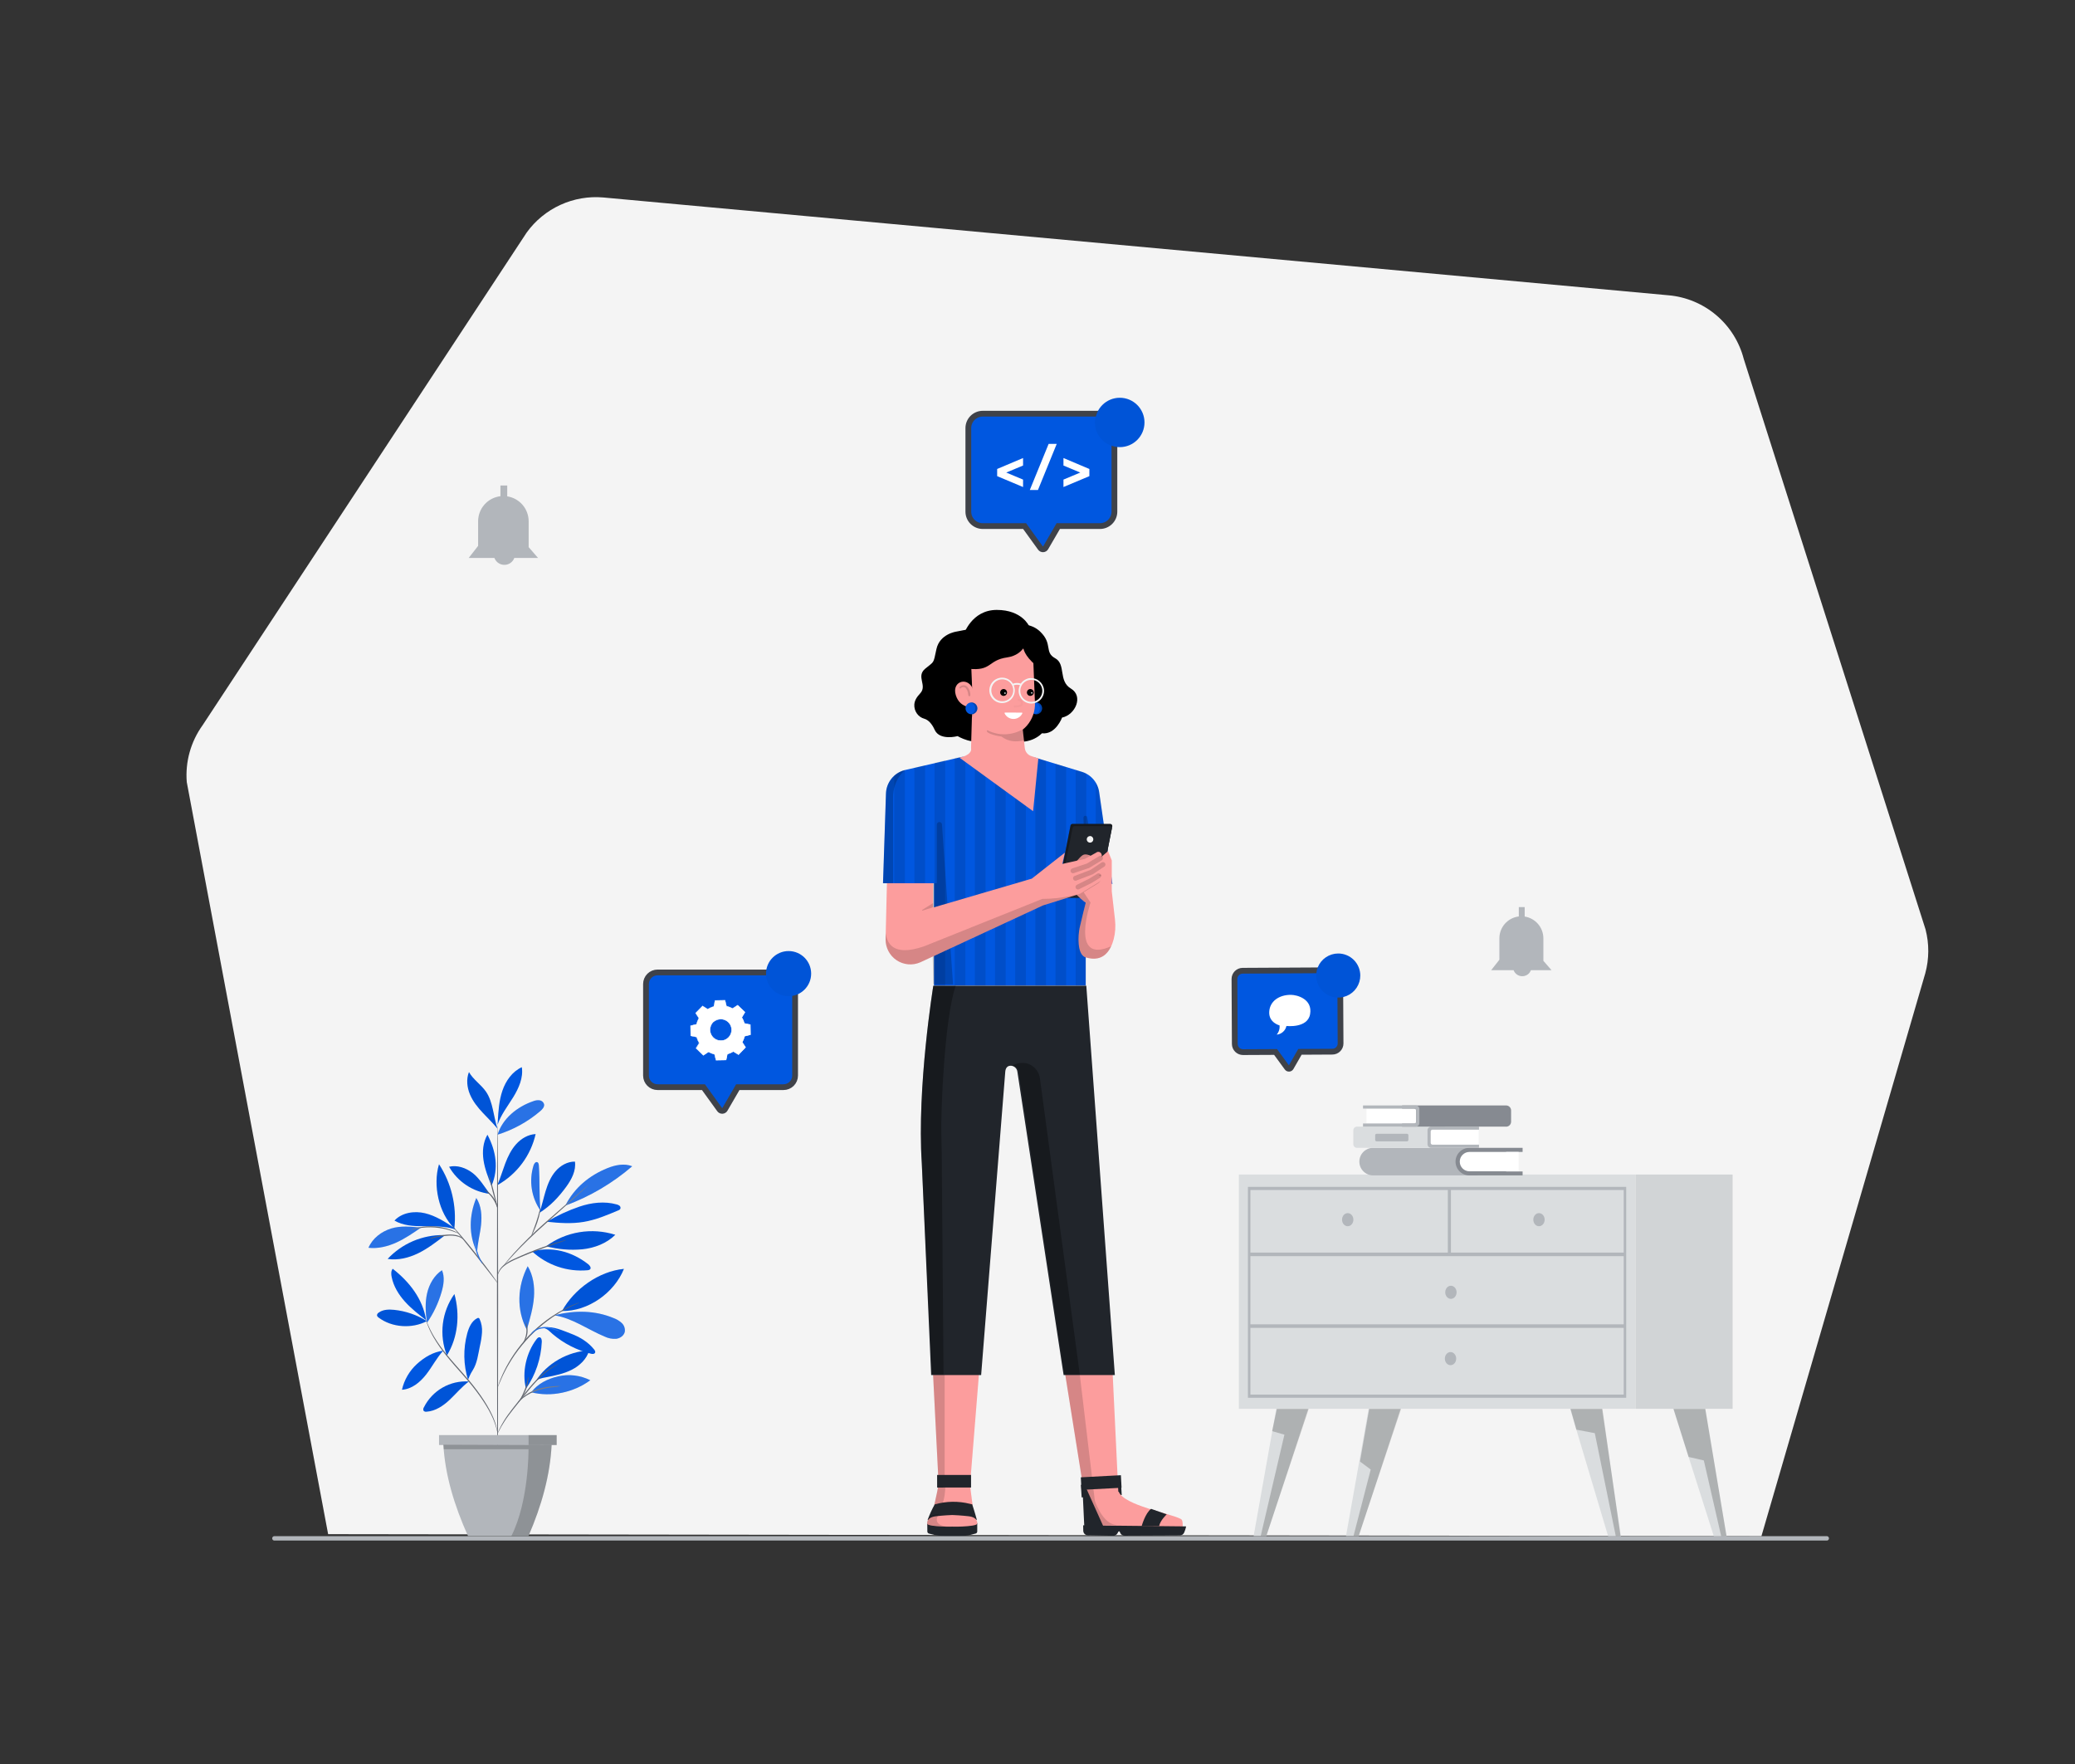 <svg width="360" height="306" viewBox="0 0 360 306" fill="none" xmlns="http://www.w3.org/2000/svg">
<rect x="0" y="0" width="360" height="306" fill="#333333" stroke="none"/>
<path d="M56.929 266.131L32.404 135.673C32.118 132.156 33.095 128.653 35.16 125.791L91.377 40.338C92.88 38.259 94.897 36.605 97.23 35.539C99.563 34.473 102.133 34.031 104.688 34.257L289.489 51.224C292.536 51.493 295.423 52.697 297.759 54.672C300.092 56.647 301.76 59.296 302.527 62.256L334.068 161.221C334.719 163.723 334.703 166.352 334.022 168.846L305.598 266.475L56.929 266.131Z" fill="#F4F4F4"/>
<path d="M283.777 203.745H214.933V244.384H283.777V203.745Z" fill="#DADDDF"/>
<path d="M282.138 242.469H216.509V205.884H282.138V242.469ZM216.937 241.921H281.707V206.433H216.937V241.921Z" fill="#B2B6BB"/>
<path d="M300.595 203.745H283.777V244.384H300.595V203.745Z" fill="#DADDDF"/>
<g opacity="0.2">
<path opacity="0.2" d="M300.595 203.745H283.777V244.384H300.595V203.745Z" fill="black"/>
</g>
<path d="M216.721 217.905H281.924C282.036 217.905 282.036 217.288 281.924 217.288H216.721C216.608 217.288 216.608 217.905 216.721 217.905Z" fill="#B2B6BB"/>
<path d="M251.726 206.111V217.75C251.726 217.89 251.193 217.89 251.193 217.75V206.142L251.726 206.111Z" fill="#B2B6BB"/>
<path d="M216.721 230.347H281.924C282.036 230.347 282.036 229.732 281.924 229.732H216.721C216.608 229.732 216.608 230.347 216.721 230.347Z" fill="#B2B6BB"/>
<path d="M267.988 211.576C267.988 212.203 267.549 212.713 267.003 212.713C266.458 212.713 266.019 212.203 266.019 211.576C266.019 210.949 266.46 210.439 267.003 210.439C267.547 210.439 267.988 210.949 267.988 211.576Z" fill="#B2B6BB"/>
<path d="M234.805 211.576C234.805 212.203 234.363 212.713 233.82 212.713C233.277 212.713 232.836 212.203 232.836 211.576C232.836 210.949 233.277 210.439 233.82 210.439C234.363 210.439 234.805 210.949 234.805 211.576Z" fill="#B2B6BB"/>
<path d="M252.708 224.176C252.708 224.805 252.267 225.313 251.724 225.313C251.181 225.313 250.74 224.803 250.74 224.176C250.74 223.548 251.178 223.038 251.724 223.038C252.27 223.038 252.708 223.548 252.708 224.176Z" fill="#B2B6BB"/>
<path d="M221.424 244.384L217.497 266.47H219.705L226.947 244.384H221.424Z" fill="#DADDDF"/>
<path d="M237.449 244.384L233.522 266.47H235.73L242.972 244.384H237.449Z" fill="#DADDDF"/>
<path d="M277.933 244.384L281.217 266.508H279.009L272.409 244.384H277.933Z" fill="#DADDDF"/>
<path d="M295.831 244.384L299.552 266.508H297.343L290.308 244.384H295.831Z" fill="#DADDDF"/>
<path d="M252.642 235.679C252.642 236.306 252.201 236.816 251.658 236.816C251.114 236.816 250.673 236.306 250.673 235.679C250.673 235.051 251.112 234.541 251.658 234.541C252.203 234.541 252.642 235.051 252.642 235.679Z" fill="#B2B6BB"/>
<path opacity="0.2" d="M220.707 248.26L222.838 248.872L218.72 266.47L219.687 266.475L227.041 244.407H221.525L220.707 248.26Z" fill="black"/>
<path opacity="0.2" d="M235.952 253.529L237.811 254.916L234.82 266.47L235.71 266.475L243.064 244.407H237.548L235.952 253.529Z" fill="black"/>
<path opacity="0.2" d="M292.962 252.733L295.604 253.34L298.621 266.508L299.544 266.475L295.867 244.407H290.349L292.962 252.733Z" fill="black"/>
<path opacity="0.2" d="M273.488 248.003L276.688 248.61L280.335 266.508L281.156 266.475L278.004 244.407H272.486L273.488 248.003Z" fill="black"/>
<path d="M269.184 168.3L267.766 166.671V162.764C267.763 161.853 267.434 160.972 266.84 160.281C266.246 159.59 265.425 159.134 264.525 158.995V157.358H263.505V158.975C262.577 159.086 261.72 159.533 261.1 160.231C260.478 160.93 260.134 161.832 260.134 162.766V166.482L258.708 168.3H262.6C262.691 168.546 262.844 168.766 263.041 168.94C263.237 169.114 263.474 169.237 263.729 169.298C263.987 169.359 264.252 169.357 264.507 169.292C264.762 169.226 264.997 169.099 265.193 168.922C265.377 168.75 265.517 168.537 265.606 168.3H269.184Z" fill="#B2B6BB"/>
<path d="M93.346 96.783L91.719 94.913V90.436C91.72 89.388 91.346 88.374 90.663 87.579C89.981 86.784 89.037 86.259 88.001 86.101V84.221H86.82V86.078C85.754 86.203 84.77 86.715 84.057 87.517C83.343 88.32 82.949 89.357 82.95 90.431V94.692L81.315 96.788H85.777C85.884 97.071 86.058 97.323 86.284 97.523C86.511 97.722 86.783 97.864 87.076 97.934C87.37 98.004 87.677 98.001 87.969 97.925C88.261 97.85 88.531 97.703 88.753 97.499C88.966 97.303 89.128 97.059 89.228 96.788L93.346 96.783Z" fill="#B2B6BB"/>
<path d="M231.084 168.313L215.585 168.394C215.398 168.396 215.213 168.434 215.041 168.507C214.868 168.58 214.712 168.686 214.58 168.819C214.449 168.952 214.345 169.11 214.274 169.284C214.204 169.457 214.169 169.643 214.17 169.83L214.229 181.096C214.23 181.283 214.268 181.468 214.34 181.641C214.413 181.813 214.519 181.97 214.652 182.102C214.785 182.233 214.942 182.338 215.116 182.408C215.289 182.479 215.475 182.515 215.662 182.514L221.305 182.486C221.879 183.276 222.802 184.526 223.309 185.229C223.348 185.283 223.399 185.325 223.458 185.353C223.517 185.381 223.583 185.394 223.648 185.39C223.713 185.387 223.777 185.367 223.832 185.332C223.888 185.298 223.934 185.251 223.967 185.194L225.533 182.463L231.163 182.432C231.349 182.431 231.536 182.394 231.709 182.321C231.882 182.249 232.038 182.143 232.17 182.01C232.301 181.877 232.405 181.719 232.476 181.545C232.548 181.372 232.584 181.186 232.581 180.999L232.52 169.733C232.52 169.545 232.482 169.36 232.41 169.186C232.336 169.013 232.232 168.856 232.097 168.724C231.964 168.592 231.806 168.488 231.632 168.417C231.459 168.347 231.273 168.311 231.084 168.313Z" fill="#0057E0"/>
<path d="M221.992 177.873C222.024 178.16 221.997 178.45 221.912 178.726C221.827 179.002 221.685 179.258 221.497 179.477C221.902 179.439 222.285 179.273 222.589 179.003C222.894 178.733 223.104 178.373 223.19 177.975C223.19 177.975 226.857 178.413 227.293 175.935C227.757 173.324 225.075 172.571 223.932 172.574C221.933 172.574 220.291 173.663 220.202 175.537C220.112 177.411 221.992 177.873 221.992 177.873Z" fill="white"/>
<path d="M135.937 168.688H114.086C113.553 168.688 113.042 168.899 112.665 169.276C112.288 169.653 112.076 170.164 112.076 170.697V186.578C112.076 187.111 112.288 187.622 112.665 187.999C113.042 188.376 113.553 188.588 114.086 188.588H122.042C122.845 189.707 124.135 191.495 124.847 192.471C124.901 192.546 124.973 192.607 125.056 192.647C125.139 192.687 125.231 192.706 125.323 192.701C125.416 192.697 125.505 192.669 125.584 192.621C125.663 192.573 125.729 192.506 125.775 192.426L128.004 188.588H135.937C136.47 188.588 136.981 188.376 137.358 187.999C137.735 187.622 137.946 187.111 137.946 186.578V170.697C137.946 170.164 137.735 169.653 137.358 169.276C136.981 168.899 136.47 168.688 135.937 168.688Z" fill="#0057E0"/>
<path d="M122.781 175.032C123.107 174.835 123.458 174.682 123.824 174.578L124.041 173.558L125.788 173.528L126.043 174.548C126.414 174.637 126.77 174.777 127.104 174.963L127.986 174.384L129.243 175.598L128.695 176.501C128.892 176.826 129.045 177.177 129.149 177.544L130.181 177.76L130.212 179.507L129.192 179.762C129.101 180.133 128.961 180.489 128.776 180.823L129.355 181.705L128.141 182.962L127.239 182.414C126.913 182.612 126.562 182.764 126.196 182.868L125.979 183.888L124.232 183.919L123.977 182.899C123.607 182.808 123.25 182.668 122.916 182.483L122.034 183.062L120.777 181.848L121.325 180.945C121.128 180.619 120.975 180.267 120.871 179.9L119.839 179.686L119.808 177.939L120.828 177.684C120.919 177.313 121.059 176.957 121.244 176.623L120.665 175.741L121.879 174.484L122.781 175.032ZM123.712 177.358C123.454 177.624 123.282 177.961 123.216 178.326C123.149 178.691 123.193 179.067 123.341 179.407C123.488 179.747 123.734 180.036 124.046 180.236C124.357 180.437 124.722 180.541 125.092 180.534C125.463 180.528 125.823 180.411 126.128 180.2C126.433 179.989 126.668 179.692 126.804 179.347C126.94 179.002 126.97 178.625 126.891 178.262C126.813 177.9 126.628 177.569 126.361 177.312C126.004 176.967 125.524 176.777 125.027 176.786C124.531 176.795 124.057 177 123.712 177.358Z" fill="white"/>
<path d="M123.712 177.358C123.81 177.237 123.929 177.133 124.061 177.052C124.423 176.817 124.854 176.715 125.283 176.763C125.579 176.795 125.864 176.895 126.114 177.057C126.402 177.247 126.634 177.511 126.785 177.822C126.87 177.987 126.927 178.165 126.956 178.35C126.986 178.54 126.986 178.735 126.956 178.926C126.902 179.332 126.72 179.71 126.435 180.005C126.15 180.3 125.779 180.495 125.375 180.563C125.184 180.595 124.989 180.595 124.798 180.563C124.614 180.54 124.434 180.489 124.265 180.412C123.953 180.269 123.684 180.047 123.485 179.767C123.315 179.523 123.204 179.241 123.161 178.946C123.101 178.519 123.191 178.083 123.416 177.715C123.493 177.579 123.592 177.457 123.71 177.355C123.71 177.355 123.597 177.477 123.454 177.735C123.254 178.101 123.181 178.524 123.248 178.936C123.297 179.237 123.42 179.522 123.606 179.764C123.793 180.006 124.037 180.197 124.316 180.321C124.478 180.394 124.65 180.442 124.826 180.461C125.007 180.49 125.191 180.49 125.372 180.461C125.754 180.395 126.105 180.209 126.374 179.931C126.643 179.652 126.816 179.294 126.869 178.911C126.897 178.73 126.897 178.546 126.869 178.365C126.843 178.188 126.789 178.015 126.711 177.855C126.577 177.58 126.377 177.343 126.128 177.165C125.88 176.987 125.591 176.874 125.288 176.835C124.873 176.785 124.453 176.875 124.095 177.09C123.832 177.24 123.72 177.368 123.712 177.358Z" fill="white"/>
<path d="M122.78 175.032L122.721 175.001L122.548 174.902L121.859 174.499H121.88L120.674 175.774V175.741C120.85 175.996 121.046 176.304 121.258 176.621V176.638V176.654C121.075 176.985 120.937 177.339 120.847 177.707V177.727H120.827L119.807 177.982L119.837 177.944C119.848 178.495 119.858 179.077 119.87 179.691L119.837 179.65L120.857 179.862H120.885V179.887C120.989 180.25 121.14 180.597 121.334 180.92L121.349 180.943L121.334 180.966L120.788 181.871V181.81L122.048 183.021H121.984L122.867 182.442L122.892 182.424L122.92 182.44C123.249 182.623 123.602 182.762 123.968 182.85H123.999V182.881C124.075 183.202 124.162 183.554 124.254 183.901L124.203 183.863L125.95 183.83L125.899 183.873C125.965 183.546 126.039 183.195 126.113 182.84V182.807H126.143C126.502 182.703 126.845 182.552 127.163 182.358L127.192 182.34L127.22 182.358L128.122 182.904H128.056L129.27 181.647V181.713L128.693 180.831L128.676 180.803L128.691 180.777C128.874 180.448 129.012 180.095 129.101 179.729V179.699H129.132L130.152 179.444L130.111 179.495C130.111 178.898 130.093 178.316 130.083 177.748L130.121 177.796L129.089 177.579H129.061V177.551C128.957 177.193 128.806 176.85 128.612 176.531V176.508V176.483L129.163 175.583V175.639L127.951 174.42H128.002L127.118 174.996H127.097H127.077C126.747 174.812 126.395 174.672 126.029 174.581H126.008V174.56C125.917 174.188 125.837 173.851 125.753 173.54L125.784 173.566L124.037 173.589L124.06 173.568C123.971 173.981 123.899 174.321 123.838 174.588C123.563 174.665 123.296 174.768 123.04 174.897L122.851 174.994L122.79 175.027L122.849 174.986C122.887 174.963 122.948 174.925 123.032 174.882C123.286 174.745 123.554 174.635 123.831 174.555L123.818 174.568C123.874 174.287 123.943 173.948 124.027 173.535V173.515H124.047L125.792 173.476H125.817V173.502C125.896 173.818 125.978 174.152 126.072 174.522L126.047 174.496C126.42 174.588 126.779 174.729 127.115 174.915H127.074L127.957 174.336L127.985 174.318L128.008 174.341L129.267 175.55L129.293 175.575L129.275 175.606L128.729 176.508V176.46C128.928 176.79 129.082 177.145 129.188 177.516L129.152 177.483L130.172 177.697H130.211V177.735C130.221 178.304 130.231 178.887 130.241 179.482V179.523H130.201L129.181 179.778L129.219 179.739C129.126 180.114 128.984 180.475 128.798 180.813V180.757L129.377 181.639L129.4 181.675L129.372 181.705L128.158 182.963L128.127 182.993L128.092 182.97L127.189 182.424H127.245C126.915 182.624 126.559 182.779 126.187 182.883L126.225 182.843C126.151 183.197 126.077 183.549 126.011 183.863V183.906H125.97L124.223 183.937H124.18V183.896C124.093 183.541 124.009 183.192 123.925 182.876L123.963 182.914C123.589 182.82 123.229 182.678 122.892 182.491H122.943L122.056 183.09L122.023 183.113L121.995 183.085L120.737 181.869L120.712 181.843L120.73 181.81L121.278 180.91V180.956C121.08 180.625 120.927 180.27 120.822 179.9L120.855 179.931L119.835 179.714H119.802V179.678C119.802 179.066 119.784 178.482 119.776 177.931V177.901H119.807L120.827 177.646L120.801 177.671C120.895 177.299 121.037 176.941 121.225 176.605V176.638L120.648 175.754V175.736L120.664 175.72L121.882 174.471H121.895L122.558 174.884L122.729 174.991L122.78 175.032Z" fill="white"/>
<path d="M190.845 71.762H170.502C169.839 71.762 169.201 72.025 168.732 72.494C168.263 72.963 168 73.6 168 74.263V88.757C168 89.421 168.263 90.057 168.732 90.526C169.201 90.996 169.839 91.259 170.502 91.259H177.761C178.549 92.358 179.801 94.107 180.51 95.064C180.561 95.137 180.633 95.196 180.714 95.235C180.796 95.275 180.885 95.293 180.977 95.288C181.066 95.284 181.153 95.257 181.232 95.209C181.308 95.162 181.372 95.096 181.418 95.018L183.603 91.259H190.843C191.506 91.259 192.141 90.996 192.61 90.526C193.079 90.057 193.344 89.421 193.344 88.757V74.266C193.344 73.937 193.281 73.612 193.153 73.308C193.028 73.005 192.845 72.729 192.613 72.496C192.381 72.264 192.105 72.079 191.802 71.953C191.498 71.827 191.174 71.762 190.845 71.762Z" fill="#0057E0"/>
<path d="M231.084 168.313L215.585 168.394C215.398 168.396 215.213 168.434 215.041 168.507C214.868 168.58 214.712 168.686 214.58 168.819C214.449 168.952 214.345 169.11 214.274 169.284C214.204 169.457 214.169 169.643 214.17 169.83L214.229 181.096C214.23 181.283 214.268 181.468 214.34 181.641C214.413 181.813 214.519 181.97 214.652 182.102C214.785 182.233 214.942 182.338 215.116 182.408C215.289 182.479 215.475 182.515 215.662 182.514L221.305 182.486C221.879 183.276 222.802 184.526 223.309 185.229C223.348 185.283 223.399 185.325 223.458 185.353C223.517 185.381 223.583 185.394 223.648 185.39C223.713 185.387 223.777 185.367 223.832 185.332C223.888 185.298 223.934 185.251 223.967 185.194L225.533 182.463L231.163 182.432C231.349 182.431 231.536 182.394 231.709 182.321C231.882 182.249 232.038 182.143 232.17 182.01C232.301 181.877 232.405 181.719 232.476 181.545C232.548 181.372 232.584 181.186 232.581 180.999L232.52 169.733C232.52 169.545 232.482 169.36 232.41 169.186C232.336 169.013 232.232 168.856 232.097 168.724C231.964 168.592 231.806 168.488 231.632 168.417C231.459 168.347 231.273 168.311 231.084 168.313Z" stroke="#3F4249" stroke-miterlimit="10"/>
<path d="M135.937 168.688H114.086C113.553 168.688 113.042 168.899 112.665 169.276C112.288 169.653 112.076 170.164 112.076 170.697V186.578C112.076 187.111 112.288 187.622 112.665 187.999C113.042 188.376 113.553 188.588 114.086 188.588H122.042C122.845 189.707 124.135 191.495 124.847 192.471C124.901 192.546 124.973 192.607 125.056 192.647C125.139 192.687 125.231 192.706 125.323 192.701C125.416 192.697 125.505 192.669 125.584 192.621C125.663 192.573 125.729 192.506 125.775 192.426L128.004 188.588H135.937C136.47 188.588 136.981 188.376 137.358 187.999C137.735 187.622 137.946 187.111 137.946 186.578V170.697C137.946 170.164 137.735 169.653 137.358 169.276C136.981 168.899 136.47 168.688 135.937 168.688Z" stroke="#3F4249" stroke-miterlimit="10"/>
<path d="M190.845 71.762H170.502C169.839 71.762 169.201 72.025 168.732 72.494C168.263 72.963 168 73.6 168 74.263V88.757C168 89.421 168.263 90.057 168.732 90.526C169.201 90.996 169.839 91.259 170.502 91.259H177.761C178.549 92.358 179.801 94.107 180.51 95.064C180.561 95.137 180.633 95.196 180.714 95.235C180.796 95.275 180.885 95.293 180.977 95.288C181.066 95.284 181.153 95.257 181.232 95.209C181.308 95.162 181.372 95.096 181.418 95.018L183.603 91.259H190.843C191.506 91.259 192.141 90.996 192.61 90.526C193.079 90.057 193.344 89.421 193.344 88.757V74.266C193.344 73.937 193.281 73.612 193.153 73.308C193.028 73.005 192.845 72.729 192.613 72.496C192.381 72.264 192.105 72.079 191.802 71.953C191.498 71.827 191.174 71.762 190.845 71.762Z" stroke="#3F4249" stroke-miterlimit="10"/>
<path d="M136.815 172.808C138.977 172.808 140.729 171.056 140.729 168.894C140.729 166.732 138.977 164.98 136.815 164.98C134.653 164.98 132.901 166.732 132.901 168.894C132.901 171.056 134.653 172.808 136.815 172.808Z" fill="#0057E0"/>
<path d="M236.001 169.203C236.006 169.96 235.786 170.701 235.368 171.333C234.953 171.965 234.358 172.459 233.66 172.753C232.964 173.047 232.193 173.127 231.451 172.984C230.707 172.84 230.023 172.479 229.485 171.947C228.947 171.415 228.579 170.735 228.428 169.993C228.276 169.251 228.348 168.482 228.635 167.781C228.921 167.08 229.409 166.48 230.037 166.057C230.664 165.634 231.403 165.406 232.16 165.403C233.173 165.399 234.147 165.797 234.866 166.509C235.585 167.221 235.993 168.19 236.001 169.203Z" fill="#0057E0"/>
<path d="M194.281 77.563C196.645 77.563 198.563 75.646 198.563 73.281C198.563 70.917 196.645 69 194.281 69C191.918 69 190 70.917 190 73.281C190 75.646 191.918 77.563 194.281 77.563Z" fill="#0057E0"/>
<g opacity="0.2">
<path opacity="0.2" d="M136.815 172.808C138.977 172.808 140.729 171.056 140.729 168.894C140.729 166.732 138.977 164.98 136.815 164.98C134.653 164.98 132.901 166.732 132.901 168.894C132.901 171.056 134.653 172.808 136.815 172.808Z" fill="black"/>
</g>
<g opacity="0.2">
<path opacity="0.2" d="M194.237 77.563C196.601 77.563 198.518 75.646 198.518 73.281C198.518 70.917 196.601 69 194.237 69C191.873 69 189.956 70.917 189.956 73.281C189.956 75.646 191.873 77.563 194.237 77.563Z" fill="black"/>
</g>
<path d="M194.48 257.155L187.528 257.575L187.661 259.753L194.612 259.33L194.48 257.155Z" fill="#21252B"/>
<path d="M179.626 131.432L187.753 133.903C188.534 134.155 189.228 134.624 189.751 135.257C190.275 135.889 190.607 136.658 190.708 137.473L193.003 153.329H188.367V170.97H162.039V153.219H153.195L153.705 137.728C153.718 136.784 154.039 135.869 154.62 135.124C155.2 134.379 156.008 133.843 156.921 133.6L166.932 131.289L179.626 131.432Z" fill="#0057E0"/>
<g opacity="0.5">
<path opacity="0.2" d="M156.927 133.6C156.261 133.763 155.647 134.09 155.142 134.553V153.219H156.993V133.584L156.927 133.6Z" fill="black"/>
<path opacity="0.2" d="M158.644 133.184V153.219H160.495V132.733L158.644 133.184Z" fill="black"/>
<path opacity="0.2" d="M163.989 170.97V131.881L162.138 132.332V170.97H163.989Z" fill="black"/>
<path opacity="0.2" d="M167.49 170.97V131.3L167.194 131.289L165.638 131.483V170.97H167.49Z" fill="black"/>
<path opacity="0.2" d="M170.984 170.97V131.338L169.133 131.32V170.97H170.984Z" fill="black"/>
<path opacity="0.2" d="M174.48 170.97V131.376L172.629 131.356V170.97H174.48Z" fill="black"/>
<path opacity="0.2" d="M177.977 170.97V131.414L176.125 131.394V170.97H177.977Z" fill="black"/>
<path opacity="0.2" d="M181.475 170.97V131.996L179.623 131.432V170.97H181.475Z" fill="black"/>
<path opacity="0.2" d="M184.971 170.97V133.059L183.12 132.495V170.97H184.971Z" fill="black"/>
<path opacity="0.2" d="M188.367 170.97V153.329H188.469V134.204C188.24 134.082 188 133.982 187.752 133.906L186.63 133.559V170.97H188.367Z" fill="black"/>
<path opacity="0.2" d="M191.963 153.329V146.189L190.709 137.473C190.625 136.876 190.423 136.301 190.114 135.782V153.329H191.963Z" fill="black"/>
</g>
<path d="M175.786 108.668C176.579 108.346 177.45 108.265 178.29 108.433C179.13 108.601 179.902 109.012 180.511 109.614C182.671 111.728 181.146 113.138 183.061 114.184C184.976 115.229 183.571 118.129 185.794 119.445C188.018 120.76 186.559 124.012 184.264 124.476C184.264 124.476 183.168 127.487 180.761 127.204C180.761 127.204 178.535 129.782 174.192 128.145L172.593 127.467L175.786 108.668Z" fill="black"/>
<path d="M165.943 109.558C165.943 109.558 163.025 109.946 162.462 112.618C161.898 115.291 162.102 114.658 160.498 116.015C158.894 117.371 160.922 118.912 159.652 120.271C159.001 120.967 158.688 121.53 158.632 122.186C158.593 122.744 158.746 123.299 159.065 123.759C159.378 124.212 159.842 124.54 160.373 124.682C161.113 124.896 161.715 125.618 162.158 126.597C163.028 128.538 166.141 127.694 166.141 127.694C166.141 127.694 169.082 129.458 170.882 128.15C172.682 126.842 169.969 108.77 169.969 108.77L165.943 109.558Z" fill="black"/>
<path d="M178.542 108.607C178.542 108.607 177.323 105.802 172.932 105.802C168.541 105.802 167.192 110.096 167.192 110.096L173.567 113.569L178.542 108.607Z" fill="black"/>
<path d="M179.771 123.905C180.338 123.905 180.798 123.444 180.798 122.877C180.798 122.309 180.338 121.849 179.771 121.849C179.203 121.849 178.743 122.309 178.743 122.877C178.743 123.444 179.203 123.905 179.771 123.905Z" fill="#0057E0"/>
<path opacity="0.2" d="M179.77 121.849C179.701 121.849 179.632 121.856 179.564 121.87C179.803 121.908 180.021 122.03 180.179 122.215C180.336 122.399 180.423 122.634 180.423 122.877C180.423 123.119 180.336 123.354 180.179 123.539C180.021 123.723 179.803 123.846 179.564 123.884C179.632 123.897 179.701 123.904 179.77 123.905C180.043 123.905 180.304 123.796 180.497 123.603C180.69 123.411 180.798 123.149 180.798 122.877C180.798 122.604 180.69 122.343 180.497 122.15C180.304 121.957 180.043 121.849 179.77 121.849Z" fill="black"/>
<path d="M166.449 131.424C166.449 131.424 168.744 131.052 168.471 129.713L168.726 120.788L176.631 119.187L177.799 129.795C177.84 130.116 177.973 130.418 178.183 130.664C178.394 130.909 178.671 131.088 178.982 131.177L180.148 131.549L179.235 140.717L166.449 131.424Z" fill="#FC9D9D"/>
<path d="M179.556 121.89L179.275 114.722C179.253 114.098 178.994 113.506 178.551 113.067C178.338 112.861 178.085 112.7 177.808 112.595C177.531 112.489 177.235 112.442 176.939 112.455L170.131 112.779C169.902 112.787 169.678 112.843 169.473 112.945C169.264 113.047 169.079 113.191 168.927 113.368C168.771 113.547 168.65 113.755 168.573 113.98C168.496 114.208 168.461 114.448 168.471 114.689L168.779 122.4C168.807 123.119 168.969 123.826 169.256 124.486C169.539 125.135 169.945 125.723 170.452 126.217C170.948 126.702 171.537 127.081 172.184 127.332C172.82 127.579 173.501 127.69 174.183 127.658L174.581 127.635C175.271 127.596 175.946 127.418 176.565 127.112C177.184 126.805 177.735 126.376 178.184 125.85C179.125 124.751 179.615 123.336 179.556 121.89Z" fill="#FC9D9D"/>
<path d="M174.12 120.717C174.238 120.717 174.353 120.682 174.452 120.617C174.55 120.551 174.626 120.458 174.671 120.349C174.717 120.24 174.728 120.12 174.705 120.004C174.682 119.888 174.625 119.782 174.542 119.699C174.459 119.615 174.352 119.558 174.236 119.535C174.121 119.512 174.001 119.524 173.892 119.569C173.783 119.614 173.689 119.691 173.624 119.789C173.558 119.887 173.523 120.002 173.523 120.12C173.523 120.199 173.538 120.277 173.568 120.349C173.598 120.422 173.642 120.488 173.697 120.543C173.753 120.598 173.819 120.643 173.891 120.672C173.964 120.702 174.042 120.718 174.12 120.717Z" fill="black"/>
<path d="M174.367 120.36C174.383 120.36 174.399 120.357 174.414 120.351C174.429 120.345 174.443 120.337 174.455 120.325C174.466 120.314 174.476 120.3 174.482 120.285C174.488 120.27 174.491 120.254 174.491 120.238C174.491 120.204 174.478 120.171 174.454 120.147C174.43 120.124 174.398 120.11 174.364 120.11C174.33 120.11 174.298 120.124 174.274 120.147C174.25 120.171 174.236 120.204 174.236 120.238C174.236 120.254 174.24 120.271 174.247 120.286C174.253 120.302 174.263 120.316 174.275 120.327C174.287 120.339 174.302 120.347 174.318 120.353C174.333 120.359 174.35 120.361 174.367 120.36Z" fill="white"/>
<path d="M178.758 120.717C178.876 120.717 178.991 120.682 179.089 120.617C179.188 120.551 179.264 120.458 179.309 120.349C179.354 120.24 179.366 120.12 179.343 120.004C179.32 119.888 179.263 119.782 179.18 119.699C179.096 119.615 178.99 119.558 178.874 119.535C178.759 119.512 178.639 119.524 178.53 119.569C178.42 119.614 178.327 119.691 178.262 119.789C178.196 119.887 178.161 120.002 178.161 120.12C178.161 120.199 178.176 120.277 178.206 120.349C178.236 120.422 178.28 120.488 178.335 120.543C178.391 120.598 178.457 120.643 178.529 120.672C178.602 120.702 178.679 120.718 178.758 120.717Z" fill="black"/>
<path d="M179.005 120.329C179.03 120.329 179.054 120.322 179.075 120.308C179.095 120.294 179.111 120.275 179.121 120.252C179.13 120.229 179.133 120.204 179.128 120.18C179.123 120.156 179.111 120.134 179.094 120.116C179.076 120.099 179.054 120.087 179.03 120.082C179.005 120.077 178.98 120.08 178.958 120.089C178.935 120.098 178.915 120.114 178.901 120.135C178.888 120.155 178.88 120.18 178.88 120.204C178.88 120.238 178.894 120.269 178.917 120.293C178.94 120.316 178.972 120.329 179.005 120.329Z" fill="white"/>
<path opacity="0.15" d="M168.623 124.499L169.515 122.714H168.671L168.623 124.499Z" fill="black"/>
<g opacity="0.15">
<path opacity="0.15" d="M177.427 121.87C177.409 121.683 177.318 121.512 177.176 121.391C177.033 121.271 176.848 121.211 176.662 121.224C176.619 121.234 176.582 121.26 176.557 121.296C176.532 121.332 176.521 121.377 176.527 121.421C176.533 121.464 176.556 121.503 176.59 121.53C176.624 121.559 176.667 121.574 176.71 121.571C176.807 121.572 176.9 121.607 176.973 121.671C177.046 121.735 177.094 121.822 177.108 121.918C177.113 121.965 177.109 122.013 177.095 122.059C177.081 122.105 177.059 122.147 177.029 122.184C176.999 122.221 176.961 122.252 176.92 122.275C176.878 122.297 176.832 122.311 176.784 122.316L175.991 122.39C175.949 122.4 175.912 122.425 175.887 122.461C175.861 122.498 175.851 122.543 175.859 122.586C175.864 122.629 175.886 122.669 175.92 122.696C175.953 122.724 175.996 122.739 176.04 122.737L176.835 122.663C176.93 122.66 177.024 122.635 177.108 122.591C177.193 122.547 177.266 122.485 177.322 122.408C177.38 122.333 177.42 122.246 177.437 122.153C177.46 122.061 177.46 121.964 177.437 121.872L177.427 121.87Z" fill="black"/>
</g>
<path d="M169.489 122.688L168.895 119.85C168.224 117.269 165.05 118.014 165.82 120.569C166.59 123.124 169.193 122.678 169.193 122.678L169.489 122.688Z" fill="#FC9D9D"/>
<path opacity="0.15" d="M166.439 119.363C166.471 119.398 166.515 119.42 166.562 119.425C166.609 119.429 166.656 119.416 166.694 119.388C166.758 119.315 166.838 119.258 166.929 119.223C167.065 119.171 167.215 119.172 167.35 119.225C167.486 119.279 167.597 119.38 167.661 119.511C167.825 119.755 167.928 120.036 167.959 120.329L168.01 120.628C168.033 120.883 168.382 120.778 168.357 120.579L168.331 120.306C168.303 119.947 168.174 119.604 167.959 119.314C167.887 119.195 167.79 119.093 167.673 119.016C167.558 118.94 167.428 118.889 167.291 118.868C167.151 118.858 167.011 118.876 166.879 118.923C166.748 118.97 166.627 119.044 166.526 119.141C166.49 119.165 166.464 119.2 166.452 119.241C166.439 119.28 166.439 119.323 166.452 119.363H166.439Z" fill="black"/>
<path d="M178.741 117.621C178.414 117.654 178.098 117.757 177.815 117.922C177.532 118.086 177.289 118.31 177.101 118.578C176.656 118.428 176.174 118.436 175.734 118.601C175.523 118.253 175.221 117.971 174.86 117.785C174.483 117.596 174.061 117.518 173.641 117.559C173.222 117.601 172.823 117.76 172.491 118.019C172.149 118.289 171.895 118.654 171.759 119.067C171.657 119.377 171.625 119.707 171.666 120.031C171.707 120.355 171.819 120.666 171.995 120.941C172.17 121.217 172.405 121.45 172.681 121.623C172.958 121.797 173.27 121.907 173.594 121.946C173.919 121.984 174.248 121.95 174.557 121.846C174.867 121.742 175.15 121.57 175.385 121.344C175.62 121.117 175.802 120.841 175.918 120.536C176.033 120.23 176.079 119.903 176.053 119.577C176.028 119.335 175.966 119.097 175.87 118.873C176.223 118.756 176.605 118.748 176.963 118.85C176.811 119.154 176.731 119.488 176.729 119.827C176.726 120.167 176.803 120.504 176.953 120.809C177.102 121.115 177.32 121.382 177.59 121.589C177.86 121.796 178.175 121.937 178.509 122.002C178.842 122.068 179.186 122.056 179.513 121.966C179.841 121.877 180.144 121.713 180.398 121.487C180.652 121.261 180.85 120.979 180.977 120.663C181.105 120.349 181.158 120.008 181.13 119.669C181.076 119.085 180.796 118.545 180.349 118.164C179.903 117.783 179.326 117.591 178.741 117.629V117.621ZM174.041 121.653C173.665 121.682 173.288 121.599 172.959 121.414C172.631 121.229 172.364 120.951 172.193 120.614C172.022 120.278 171.954 119.898 171.998 119.524C172.043 119.149 172.197 118.796 172.442 118.509C172.687 118.224 173.01 118.017 173.371 117.912C173.735 117.811 174.12 117.819 174.48 117.938C174.839 118.053 175.155 118.273 175.388 118.57C175.601 118.842 175.736 119.166 175.78 119.509C175.823 119.851 175.773 120.199 175.634 120.516C175.495 120.832 175.274 121.105 174.992 121.305C174.711 121.505 174.38 121.626 174.036 121.653H174.041ZM179.075 121.745C178.634 121.78 178.194 121.661 177.831 121.408C177.467 121.156 177.203 120.785 177.082 120.359C176.962 119.934 176.993 119.479 177.17 119.074C177.346 118.668 177.659 118.336 178.053 118.135C178.447 117.934 178.898 117.875 179.331 117.97C179.763 118.064 180.149 118.305 180.423 118.653C180.698 119 180.843 119.432 180.835 119.874C180.826 120.317 180.665 120.743 180.378 121.079C180.048 121.464 179.58 121.703 179.075 121.745Z" fill="#F4F4F4"/>
<path opacity="0.15" d="M177.689 128.405C176.269 128.77 174.92 128.66 173.757 127.773C173.288 127.722 170.804 127.245 171.276 126.659C172.237 127.157 173.309 127.404 174.391 127.375C175.473 127.347 176.531 127.044 177.464 126.495L177.689 128.405Z" fill="black"/>
<path d="M174.391 123.606C174.294 123.606 174.268 123.68 174.294 123.754C174.434 124.043 174.652 124.286 174.924 124.457C175.196 124.627 175.511 124.718 175.831 124.718C176.152 124.718 176.467 124.627 176.739 124.457C177.011 124.286 177.229 124.043 177.369 123.754C177.373 123.737 177.373 123.72 177.369 123.703C177.368 123.686 177.363 123.669 177.354 123.655C177.344 123.64 177.331 123.627 177.315 123.619C177.299 123.615 177.281 123.615 177.264 123.619L174.391 123.606Z" fill="white"/>
<path d="M204.878 263.499C203.047 262.515 195.022 261.146 194.094 258.766H194.02L192.523 227.468H183.06L188.214 259.761C188.359 262.533 188.469 264.591 188.469 264.591C188.543 267.48 192.327 265.442 193.569 265.532L204.965 266.042C205.14 265.69 205.418 263.744 204.878 263.499Z" fill="#FC9D9D"/>
<path d="M160.875 264.208H169.545V265.662C169.546 265.743 169.52 265.822 169.471 265.886C169.423 265.952 169.355 265.998 169.277 266.021C166.62 266.781 163.802 266.781 161.145 266.021C161.07 265.996 161.005 265.947 160.959 265.883C160.914 265.817 160.889 265.741 160.89 265.662L160.875 264.208Z" fill="#21252B"/>
<path d="M170.005 236.36L161.773 236.273L162.793 256.418C162.834 257.203 162.768 257.991 162.597 258.759L162.087 261.12H168.743L168.409 258.57C168.327 257.927 168.315 257.275 168.373 256.629L170.005 236.36Z" fill="#FC9D9D"/>
<path opacity="0.15" d="M162.074 261.12H163.41C164.369 258.858 163.89 255.841 163.89 255.841V236.296L161.773 236.273L162.793 256.418C162.834 257.203 162.768 257.991 162.597 258.759L162.074 261.12Z" fill="black"/>
<path d="M162.17 260.957C161.69 261.819 161.279 262.716 160.941 263.642H169.476C169.476 263.642 169.106 262.257 168.672 260.957L168.269 260.865C166.263 260.363 164.16 260.398 162.172 260.967L162.17 260.957Z" fill="#21252B"/>
<path d="M168.015 263.02C168.015 263.02 166.714 262.862 165.209 262.808C163.7 262.862 162.404 263.02 162.404 263.02C160.67 263.203 160.874 264.295 160.874 264.295C160.874 264.619 162.292 264.751 163.463 264.805C164.044 264.833 164.626 264.838 165.207 264.82C165.785 264.838 166.365 264.833 166.949 264.805C168.119 264.749 169.537 264.616 169.537 264.295C169.545 264.305 169.756 263.203 168.015 263.02Z" fill="#FC9D9D"/>
<path d="M168.47 255.854L162.584 255.864L162.588 258.045L168.473 258.034L168.47 255.854Z" fill="#21252B"/>
<path opacity="0.15" d="M162.892 262.627C162.581 262.663 162.395 262.691 162.395 262.691C160.661 262.908 160.865 264.208 160.865 264.208C160.865 264.591 162.282 264.746 163.453 264.812C163.858 264.835 164.266 264.84 164.672 264.838C161.318 264.67 162.892 262.627 162.892 262.627Z" fill="black"/>
<path opacity="0.15" d="M189.945 260.327L187.344 238.527L184.463 236.273L188.214 259.771C188.344 262.239 188.443 264.139 188.469 264.524H193.757C191.294 264.491 189.945 260.327 189.945 260.327Z" fill="black"/>
<path d="M178.28 110.67C178.28 110.67 177.992 113.574 174.71 114.044C171.364 114.515 172.088 116.471 168.011 116.002C168.011 116.002 166.542 113.873 168.722 111.667C170.163 110.214 172.978 109.005 174.998 109.204C175.692 109.288 177.306 110.479 178.28 110.67Z" fill="black"/>
<path d="M177.853 110.879C177.853 110.879 175.767 112.975 181.543 116.775C181.675 115.951 181.545 115.106 181.17 114.36C180.546 113.136 177.853 110.879 177.853 110.879Z" fill="black"/>
<path opacity="0.2" d="M188.39 153L187.969 141.872C187.967 141.826 187.973 141.781 187.988 141.738C188.003 141.695 188.027 141.655 188.058 141.621C188.088 141.588 188.125 141.56 188.167 141.541C188.208 141.522 188.253 141.511 188.298 141.51C188.377 141.511 188.453 141.54 188.512 141.592C188.571 141.644 188.61 141.715 188.622 141.793L190.629 153.013L188.39 153Z" fill="black"/>
<path d="M168.543 123.905C169.11 123.905 169.57 123.444 169.57 122.877C169.57 122.309 169.11 121.849 168.543 121.849C167.975 121.849 167.515 122.309 167.515 122.877C167.515 123.444 167.975 123.905 168.543 123.905Z" fill="#0057E0"/>
<path opacity="0.2" d="M168.544 121.849C168.475 121.849 168.407 121.856 168.34 121.87C168.579 121.908 168.798 122.03 168.955 122.215C169.112 122.399 169.199 122.634 169.199 122.877C169.199 123.119 169.112 123.354 168.955 123.539C168.798 123.723 168.579 123.846 168.34 123.884C168.407 123.897 168.475 123.904 168.544 123.905C168.816 123.905 169.078 123.796 169.27 123.603C169.463 123.411 169.571 123.149 169.571 122.877C169.571 122.604 169.463 122.343 169.27 122.15C169.078 121.957 168.816 121.849 168.544 121.849Z" fill="black"/>
<path d="M190.247 155.708H183.724C183.624 155.708 183.529 155.669 183.459 155.598C183.389 155.528 183.349 155.433 183.349 155.333L185.71 143.295C185.71 143.245 185.72 143.197 185.739 143.152C185.758 143.106 185.785 143.065 185.82 143.031C185.855 142.996 185.896 142.969 185.942 142.95C185.987 142.932 186.036 142.922 186.085 142.922H192.608C192.657 142.922 192.705 142.932 192.751 142.951C192.796 142.97 192.837 142.997 192.871 143.032C192.906 143.066 192.933 143.107 192.952 143.152C192.971 143.197 192.98 143.246 192.98 143.295L190.619 155.333C190.619 155.382 190.61 155.431 190.591 155.477C190.573 155.522 190.545 155.563 190.511 155.598C190.476 155.633 190.435 155.661 190.39 155.68C190.344 155.698 190.296 155.708 190.247 155.708Z" fill="#21252B"/>
<path opacity="0.3" d="M190.247 155.708H183.724C183.624 155.708 183.529 155.669 183.459 155.598C183.389 155.528 183.349 155.433 183.349 155.333L185.71 143.295C185.71 143.245 185.72 143.197 185.739 143.152C185.758 143.106 185.785 143.065 185.82 143.031C185.855 142.996 185.896 142.969 185.942 142.95C185.987 142.932 186.036 142.922 186.085 142.922H192.608C192.657 142.922 192.705 142.932 192.751 142.951C192.796 142.97 192.837 142.997 192.871 143.032C192.906 143.066 192.933 143.107 192.952 143.152C192.971 143.197 192.98 143.246 192.98 143.295L190.619 155.333C190.619 155.382 190.61 155.431 190.591 155.477C190.573 155.522 190.545 155.563 190.511 155.598C190.476 155.633 190.435 155.661 190.39 155.68C190.344 155.698 190.296 155.708 190.247 155.708Z" fill="black"/>
<path d="M190.177 155.713H184.098C184.049 155.713 184 155.704 183.954 155.685C183.909 155.666 183.868 155.638 183.833 155.603C183.799 155.568 183.771 155.527 183.753 155.482C183.734 155.436 183.725 155.388 183.725 155.338L186.087 143.672C186.086 143.623 186.096 143.574 186.114 143.529C186.133 143.483 186.16 143.442 186.195 143.407C186.229 143.372 186.271 143.345 186.316 143.326C186.361 143.307 186.41 143.297 186.459 143.297H192.538C192.587 143.297 192.636 143.307 192.681 143.326C192.726 143.345 192.768 143.372 192.802 143.407C192.837 143.442 192.864 143.483 192.883 143.529C192.901 143.574 192.911 143.623 192.91 143.672L190.549 155.338C190.55 155.388 190.54 155.436 190.521 155.482C190.503 155.527 190.476 155.568 190.441 155.603C190.406 155.638 190.365 155.666 190.32 155.685C190.275 155.704 190.226 155.713 190.177 155.713Z" fill="#21252B"/>
<path d="M189.613 145.332C189.668 145.433 189.691 145.549 189.679 145.663C189.667 145.777 189.62 145.885 189.545 145.973C189.47 146.06 189.371 146.123 189.26 146.152C189.148 146.182 189.031 146.177 188.923 146.139C188.814 146.1 188.72 146.03 188.653 145.936C188.585 145.843 188.547 145.732 188.545 145.617C188.542 145.502 188.574 145.389 188.637 145.292C188.7 145.196 188.79 145.121 188.897 145.077C189.026 145.017 189.173 145.01 189.307 145.057C189.441 145.105 189.551 145.204 189.613 145.332Z" fill="#F4F4F4"/>
<path d="M161.924 170.993C161.924 170.993 159.058 188.557 159.925 201.781L161.552 238.527H170.222L174.401 185.997C174.429 185.367 174.707 184.872 175.337 184.872C175.622 184.872 175.898 184.975 176.113 185.163C176.328 185.35 176.467 185.61 176.505 185.892L184.53 238.527H193.419L188.467 170.993H161.924Z" fill="#21252B"/>
<path d="M205.457 265.83C205.396 265.983 205.291 266.115 205.155 266.21C205.019 266.302 204.858 266.353 204.692 266.355L195.104 266.398C194.94 266.398 194.78 266.353 194.644 266.261C194.507 266.169 194.401 266.039 194.339 265.888L194.273 265.718C194.263 265.695 194.246 265.677 194.226 265.662C194.205 265.646 194.181 265.639 194.156 265.639C194.132 265.636 194.107 265.641 194.085 265.651C194.062 265.664 194.044 265.682 194.031 265.702L193.868 265.993C193.794 266.123 193.686 266.23 193.556 266.304C193.425 266.378 193.278 266.414 193.128 266.411L188.747 266.337C188.536 266.335 188.333 266.251 188.182 266.103C188.031 265.955 187.944 265.753 187.939 265.542L187.921 264.598L205.789 264.784C205.713 265.144 205.602 265.493 205.457 265.83Z" fill="#21252B"/>
<path d="M201.103 264.733C201.287 263.731 202.419 262.693 202.419 262.693L199.706 261.74C198.686 262.492 198.071 264.738 198.071 264.738L201.103 264.733Z" fill="#21252B"/>
<path d="M194.469 255.903L187.515 256.27L187.629 258.445L194.583 258.08L194.469 255.903Z" fill="#21252B"/>
<path d="M188.528 258.335L191.435 264.805H188.117L187.811 258.279L188.528 258.335Z" fill="#21252B"/>
<path opacity="0.3" d="M175.532 184.875H175.575C175.86 184.874 176.136 184.977 176.351 185.164C176.566 185.352 176.706 185.612 176.743 185.895L184.648 238.425H187.338L180.433 187.145C180.372 186.595 180.167 186.071 179.839 185.626C179.511 185.181 179.071 184.83 178.564 184.61C177.003 183.962 175.532 184.875 175.532 184.875Z" fill="black"/>
<path opacity="0.3" d="M163.316 196.926C163.194 192.869 163.875 176.414 165.818 170.993H161.924C161.924 170.993 159.058 188.557 159.925 201.782L161.659 238.425H163.699L163.405 202.327C163.399 200.525 163.369 198.725 163.316 196.926Z" fill="black"/>
<path d="M192.887 154.629V149.251L192.24 147.645L190.937 148.775L191.153 149.642C190.756 149.54 188.8 147.693 187.808 148.367C186.816 149.04 184.281 152.745 184.281 152.745C184.281 152.745 187.66 156.233 188.374 156.57C188.374 156.57 187.561 159.786 187.308 160.966C187.056 162.147 186.798 165.605 188.374 166.084C191.472 167.025 192.709 164.829 193.219 162.922C193.503 161.809 193.578 160.653 193.441 159.513L192.887 154.629Z" fill="#FC9D9D"/>
<path opacity="0.15" d="M189.2 156.57L188.009 154.785L190.452 153.283C190.624 153.181 190.771 153.04 190.88 152.871C190.989 152.703 191.057 152.511 191.079 152.311C191.099 152.066 191.049 151.819 190.936 151.6C190.936 151.6 191.586 150.516 191.153 149.649C191.044 149.608 190.94 149.551 190.847 149.481L188.669 148.262C188.527 148.218 188.376 148.205 188.228 148.223C188.08 148.241 187.938 148.29 187.81 148.367C186.82 149.04 184.283 152.737 184.283 152.737C184.283 152.737 185.714 154.216 186.91 155.338L186.948 155.374L186.986 155.407C187.407 155.838 187.873 156.223 188.376 156.555C188.376 156.555 187.563 159.77 187.31 160.951C187.058 162.132 186.8 165.589 188.376 166.069C190.804 166.806 192.091 165.615 192.777 164.149C185.507 167.382 189.2 156.57 189.2 156.57Z" fill="black"/>
<path opacity="0.2" d="M161.924 170.753H165.343L163.426 143.017C163.418 142.903 163.368 142.796 163.285 142.718C163.202 142.64 163.093 142.597 162.979 142.596C162.86 142.596 162.746 142.643 162.662 142.728C162.578 142.812 162.531 142.926 162.531 143.045V153.219H161.539L161.924 170.753Z" fill="black"/>
<path d="M191.629 151.167C192.335 150.509 191.468 150.075 191.468 150.075C192.118 149.208 191.035 148.775 191.035 148.775C191.1 148.689 191.14 148.587 191.153 148.481C191.165 148.374 191.148 148.266 191.103 148.168C191.073 148.076 191.021 147.994 190.951 147.928C190.882 147.862 190.797 147.814 190.704 147.789C190.611 147.764 190.514 147.762 190.42 147.783C190.327 147.805 190.24 147.849 190.168 147.913L188.217 148.996L184.313 149.863L184.746 147.913L179.014 152.416L161.875 157.44V153.219H153.876L153.646 162.897C153.629 163.619 153.795 164.334 154.127 164.976C154.46 165.617 154.949 166.164 155.549 166.567C156.15 166.969 156.842 167.213 157.562 167.277C158.281 167.34 159.006 167.221 159.667 166.931L180.962 157.057L187.337 155.063L190.808 152.918C190.995 152.81 191.136 152.637 191.205 152.431C191.386 151.84 190.591 151.921 190.591 151.921L191.226 151.503C191.358 151.378 191.501 151.284 191.629 151.167Z" fill="#FC9D9D"/>
<path opacity="0.15" d="M190.927 148.874L188.757 150.185L186.156 151.052" stroke="black" stroke-width="0.85" stroke-miterlimit="10" stroke-linecap="round"/>
<path opacity="0.15" d="M191.359 149.968L189.408 151.269L186.59 152.352" stroke="black" stroke-width="0.85" stroke-miterlimit="10" stroke-linecap="round"/>
<path opacity="0.15" d="M190.6 151.919L189.19 152.786L187.022 153.87" stroke="black" stroke-width="0.85" stroke-miterlimit="10" stroke-linecap="round"/>
<path opacity="0.15" d="M187.346 155.063L185.985 155.364C184.297 155.741 182.573 155.93 180.844 155.93L160.298 164.166C154.762 166.066 153.875 163.429 153.668 161.871L153.645 162.81C153.611 163.879 153.967 164.924 154.645 165.75C155.241 166.464 156.054 166.964 156.959 167.177C157.864 167.389 158.815 167.302 159.666 166.928L180.961 157.055L187.336 155.06" fill="black"/>
<path opacity="0.2" d="M154.941 138.368C154.941 135.117 156.999 133.6 156.999 133.6H156.941C156.028 133.843 155.22 134.379 154.64 135.124C154.059 135.869 153.738 136.784 153.725 137.728L153.215 153.219H154.962L154.941 138.368Z" fill="black"/>
<path opacity="0.15" d="M161.869 157.371C161.869 157.371 161.273 157.603 160.069 157.96C160.053 157.965 160.035 157.964 160.02 157.957C160.004 157.951 159.991 157.938 159.985 157.923C159.978 157.907 159.977 157.889 159.982 157.873C159.987 157.857 159.998 157.843 160.013 157.835L161.874 156.664L161.869 157.371Z" fill="black"/>
<g opacity="0.2">
<path opacity="0.2" d="M236.001 169.203C236.006 169.96 235.786 170.701 235.368 171.333C234.953 171.965 234.358 172.459 233.66 172.753C232.964 173.047 232.193 173.127 231.451 172.984C230.707 172.84 230.023 172.479 229.485 171.947C228.947 171.415 228.579 170.735 228.428 169.993C228.276 169.251 228.348 168.482 228.635 167.781C228.921 167.08 229.409 166.48 230.037 166.057C230.664 165.634 231.403 165.406 232.16 165.403C233.173 165.399 234.147 165.797 234.866 166.509C235.585 167.221 235.993 168.19 236.001 169.203Z" fill="black"/>
</g>
<path d="M316.866 267.24H47.671C47.615 267.25 47.559 267.245 47.505 267.23C47.45 267.217 47.4 267.189 47.357 267.153C47.315 267.118 47.28 267.072 47.256 267.021C47.233 266.97 47.221 266.914 47.221 266.857C47.221 266.801 47.233 266.745 47.256 266.694C47.28 266.643 47.315 266.597 47.357 266.562C47.4 266.526 47.45 266.498 47.505 266.485C47.559 266.47 47.615 266.465 47.671 266.475H316.866C316.922 266.465 316.978 266.47 317.034 266.485C317.088 266.498 317.136 266.526 317.18 266.562C317.223 266.597 317.259 266.643 317.282 266.694C317.305 266.745 317.317 266.801 317.317 266.857C317.317 266.914 317.305 266.97 317.282 267.021C317.259 267.072 317.223 267.118 317.18 267.153C317.136 267.189 317.088 267.217 317.034 267.23C316.978 267.245 316.922 267.25 316.866 267.24Z" fill="#B2B6BB"/>
<path d="M74.07 229.176C72.347 228.098 70.4 227.428 68.378 227.218C67.448 227.121 66.433 227.149 65.686 227.712C65.6 227.762 65.528 227.833 65.48 227.919C65.43 228.005 65.406 228.103 65.408 228.202C65.448 228.342 65.538 228.462 65.663 228.539C67.978 230.306 71.479 230.53 74.06 229.176" fill="#0057E0"/>
<path d="M73.92 229.016C72.632 227.996 71.337 226.996 70.245 225.78C69.154 224.563 68.267 223.12 67.95 221.518C67.851 221.031 67.82 220.478 68.132 220.09C71.064 222.385 73.364 225.341 73.93 229.016" fill="#0057E0"/>
<path d="M74.04 229.153C73.818 227.549 73.739 225.902 74.106 224.326C74.474 222.75 75.333 221.243 76.679 220.345C77.189 221.529 76.968 222.895 76.611 224.127C76.058 226.043 75.197 227.856 74.061 229.495" fill="#0057E0"/>
<path d="M76.912 234.302C75.168 234.513 73.651 235.431 72.348 236.597C71.04 237.79 70.129 239.354 69.737 241.08C71.448 240.975 72.898 239.769 73.952 238.415C75.005 237.061 75.737 235.579 76.889 234.314" fill="#0057E0"/>
<path d="M77.536 235.123C76.849 233.38 76.609 231.493 76.836 229.634C77.063 227.774 77.751 226.001 78.836 224.474C79.828 228.008 79.463 232.002 77.536 235.123Z" fill="#0057E0"/>
<path d="M81.331 239.644C79.737 239.544 78.149 239.916 76.765 240.713C75.382 241.509 74.263 242.696 73.548 244.124C73.486 244.212 73.448 244.314 73.438 244.422C73.429 244.529 73.448 244.637 73.495 244.734C73.561 244.798 73.643 244.845 73.731 244.871C73.82 244.898 73.914 244.903 74.005 244.887C75.535 244.787 76.899 243.867 78.018 242.814C79.138 241.76 80.12 240.547 81.359 239.639" fill="#0057E0"/>
<path d="M81.21 239.397C80.393 236.766 80.343 233.958 81.064 231.3C81.35 230.257 81.829 229.158 82.793 228.671C82.83 228.647 82.872 228.63 82.916 228.622C82.96 228.614 83.005 228.615 83.048 228.625C83.127 228.666 83.188 228.735 83.216 228.819C83.54 229.548 83.681 230.346 83.624 231.142C83.567 231.934 83.444 232.721 83.26 233.493C82.956 234.931 82.796 236.474 82.005 237.714C81.816 238.012 81.646 238.322 81.495 238.642C81.345 238.958 81.345 239.068 81.207 239.317" fill="#0057E0"/>
<path d="M91.26 240.893C90.516 238.063 91.306 234.631 93.089 232.31C93.221 232.139 93.395 231.956 93.599 231.976C93.927 232.004 94.012 232.443 93.999 232.772C93.867 235.682 92.918 238.497 91.26 240.893Z" fill="#0057E0"/>
<path d="M92.162 241.513C95.602 242.408 99.557 241.539 102.408 239.43C100.696 238.569 98.739 238.328 96.87 238.749C95.016 239.172 93.323 240.001 92.17 241.513" fill="#0057E0"/>
<path d="M92.925 239.629C94.853 236.487 98.535 234.437 102.225 234.251C101.802 235.748 100.573 236.91 99.186 237.614C97.799 238.318 96.248 238.621 94.721 238.92C94.126 239.034 93.311 239.162 92.936 239.629" fill="#0057E0"/>
<path d="M91.449 230.479C91.959 228.694 92.494 226.889 92.637 225.032C92.78 223.176 92.517 221.241 91.553 219.647C89.753 223.128 89.572 227.197 91.395 230.668" fill="#0057E0"/>
<g opacity="0.4">
<path opacity="0.4" d="M91.449 230.479C91.959 228.694 92.494 226.889 92.637 225.032C92.78 223.176 92.517 221.241 91.553 219.647C89.753 223.128 89.572 227.197 91.395 230.668" fill="white"/>
</g>
<path d="M97.507 227.419C99.611 223.594 103.905 220.534 108.248 220.111C106.573 224.283 102.003 227.506 97.507 227.419Z" fill="#0057E0"/>
<g opacity="0.2">
<path opacity="0.2" d="M97.507 227.419C99.611 223.594 103.905 220.534 108.248 220.111C106.573 224.283 102.003 227.506 97.507 227.419Z" fill="black"/>
</g>
<path d="M96.181 228.166C99.32 228.646 101.995 230.65 104.927 231.866C105.542 232.162 106.223 232.292 106.903 232.244C107.577 232.155 108.242 231.703 108.393 231.043C108.439 230.766 108.416 230.481 108.327 230.215C108.238 229.948 108.086 229.707 107.883 229.513C107.467 229.129 106.979 228.834 106.447 228.643C103.252 227.312 99.817 227.279 96.461 228.085" fill="#0057E0"/>
<path d="M94.366 230.37C95.077 230.571 95.32 230.941 95.883 231.42C97.802 233.05 100.071 234.216 102.513 234.827C102.768 234.888 103.1 234.914 103.225 234.684C103.35 234.455 103.197 234.243 103.054 234.065C102.034 232.79 100.58 231.917 99.05 231.346C97.52 230.775 96.194 230.089 94.366 230.237" fill="#0057E0"/>
<path d="M92.316 217.074C93.603 218.26 95.124 219.165 96.781 219.728C98.439 220.292 100.196 220.503 101.94 220.348C102.1 220.35 102.256 220.294 102.378 220.19C102.62 219.935 102.33 219.519 102.047 219.3C99.219 217.094 95.792 216.181 92.316 217.074Z" fill="#0057E0"/>
<path d="M94.746 216.184C96.45 214.93 98.425 214.097 100.512 213.752C102.599 213.407 104.738 213.561 106.754 214.2C105.242 215.692 103.144 216.495 101.032 216.712C98.922 216.906 96.794 216.726 94.746 216.181" fill="#0057E0"/>
<path d="M93.782 210.074C93.504 207.251 93.682 205.023 93.488 202.187C93.471 201.96 93.422 201.677 93.21 201.605C92.915 201.491 92.67 201.86 92.573 202.156C92.161 203.471 92.056 204.862 92.265 206.224C92.473 207.586 92.99 208.882 93.776 210.013" fill="#0057E0"/>
<path d="M93.579 210.388C95.494 209.205 96.93 207.659 98.256 205.841C99.181 204.566 99.959 203.064 99.75 201.506C98.452 201.481 97.218 202.197 96.376 203.181C95.535 204.166 95.03 205.4 94.655 206.642C94.28 207.884 94.018 209.161 93.579 210.383" fill="#0057E0"/>
<g opacity="0.2">
<path opacity="0.2" d="M93.579 210.388C95.494 209.205 96.93 207.659 98.256 205.841C99.181 204.566 99.959 203.064 99.75 201.506C98.452 201.481 97.218 202.197 96.376 203.181C95.535 204.166 95.03 205.4 94.655 206.642C94.28 207.884 94.018 209.161 93.579 210.383" fill="black"/>
</g>
<path d="M98.174 209.1C102.384 207.541 106.283 205.242 109.684 202.312C108.31 201.759 106.737 202.09 105.362 202.646C102.221 203.921 99.655 206.053 98.115 209.069" fill="#0057E0"/>
<path d="M94.87 211.933C96.995 212.165 99.152 212.316 101.261 211.964C103.37 211.612 105.292 210.796 107.228 209.98C107.397 209.933 107.542 209.823 107.633 209.674C107.663 209.584 107.665 209.487 107.639 209.396C107.613 209.305 107.561 209.224 107.488 209.164C107.338 209.047 107.164 208.966 106.978 208.927C104.871 208.338 102.599 208.613 100.529 209.312C98.555 209.986 96.658 210.865 94.868 211.936" fill="#0057E0"/>
<path d="M82.735 217.171C81.287 214.243 81.381 210.829 82.633 207.812C83.516 209.156 83.623 210.872 83.462 212.466C83.302 214.06 82.814 215.71 82.781 217.311" fill="#0057E0"/>
<path d="M76.944 214.248C75.13 214.226 73.332 214.582 71.663 215.294C69.995 216.006 68.493 217.058 67.254 218.382C69.062 218.665 70.921 218.198 72.566 217.395C74.21 216.592 75.669 215.467 77.115 214.35" fill="#0057E0"/>
<g opacity="0.2">
<path opacity="0.2" d="M76.944 214.248C75.13 214.226 73.332 214.582 71.663 215.294C69.995 216.006 68.493 217.058 67.254 218.382C69.062 218.665 70.921 218.198 72.566 217.395C74.21 216.592 75.669 215.467 77.115 214.35" fill="black"/>
</g>
<path d="M73.05 212.948C71.281 212.803 69.577 212.583 67.874 213.106C66.171 213.629 64.623 214.812 63.929 216.452C65.584 216.638 67.264 216.222 68.774 215.536C70.284 214.85 71.673 213.894 73.043 212.948" fill="#0057E0"/>
<path d="M78.817 213.007C77.225 211.964 75.588 210.9 73.734 210.457C71.881 210.013 69.728 210.344 68.436 211.732C69.938 212.614 71.751 212.718 73.5 212.716C75.249 212.713 77.376 212.696 79.016 213.277" fill="#0057E0"/>
<path d="M78.826 213.091C76.103 210.416 75.07 205.612 76.166 201.957C78.315 205.249 79.255 209.184 78.826 213.091Z" fill="#0057E0"/>
<path d="M86.315 205.515C86.825 204.319 87.19 203.067 87.649 201.85C88.108 200.634 88.684 199.441 89.554 198.474C90.423 197.508 91.629 196.791 92.927 196.727C92.508 198.569 91.71 200.303 90.583 201.819C89.456 203.334 88.025 204.598 86.382 205.53" fill="#0057E0"/>
<g opacity="0.2">
<path opacity="0.2" d="M86.315 205.515C86.825 204.319 87.19 203.067 87.649 201.85C88.108 200.634 88.684 199.441 89.554 198.474C90.423 197.508 91.629 196.791 92.927 196.727C92.508 198.569 91.71 200.303 90.583 201.819C89.456 203.334 88.025 204.598 86.382 205.53" fill="black"/>
</g>
<path d="M84.96 207.093C84.11 205.923 83.129 204.334 81.976 203.462C80.823 202.59 79.321 202.059 77.916 202.396C78.645 203.672 79.661 204.761 80.883 205.576C82.106 206.392 83.501 206.911 84.96 207.093Z" fill="#0057E0"/>
<path d="M85.228 205.612C84.673 204.196 84.112 202.766 83.887 201.261C83.663 199.757 83.798 198.148 84.568 196.837C86.062 199.662 86.544 202.702 85.305 205.642" fill="#0057E0"/>
<path d="M86.327 196.837C87.174 194.032 89.739 191.972 92.508 191.026C92.851 190.885 93.223 190.829 93.592 190.865C93.776 190.885 93.95 190.958 94.092 191.077C94.234 191.195 94.338 191.353 94.39 191.531C94.492 192.007 94.097 192.433 93.727 192.749C91.563 194.595 89.048 195.983 86.332 196.829" fill="#0057E0"/>
<path d="M86.359 194.545C86.466 192.739 86.578 190.908 87.167 189.19C87.756 187.471 88.886 185.875 90.533 185.125C90.814 186.948 90.008 188.764 89.039 190.335C88.07 191.905 86.897 193.395 86.315 195.136" fill="#0057E0"/>
<path d="M86.316 195.789C85.614 193.749 85.55 191.153 84.319 189.376C83.465 188.131 82.098 187.285 81.361 185.969C80.871 187.198 81.022 188.616 81.532 189.837C82.042 191.059 82.888 192.107 83.794 193.073C84.699 194.04 85.474 194.766 86.316 195.789Z" fill="#0057E0"/>
<path d="M86.328 255.91C86.275 255.91 86.226 242.291 86.224 225.496C86.221 208.702 86.259 195.078 86.316 195.078C86.372 195.078 86.415 208.695 86.42 225.496C86.425 242.298 86.382 255.91 86.328 255.91Z" fill="#61656D"/>
<path d="M98.229 215.115C98.066 215.196 97.895 215.26 97.719 215.307L96.311 215.784C95.123 216.189 93.491 216.773 91.721 217.5C89.952 218.226 88.312 218.864 87.371 219.68C86.994 219.991 86.692 220.384 86.491 220.83C86.356 221.151 86.333 221.34 86.315 221.34C86.297 221.34 86.315 221.292 86.315 221.197C86.335 221.062 86.369 220.928 86.415 220.799C86.594 220.325 86.887 219.902 87.269 219.568C87.838 219.087 88.474 218.692 89.156 218.395C89.921 218.043 90.747 217.676 91.637 217.311C93.422 216.582 95.059 216.016 96.26 215.643C96.859 215.455 97.349 215.317 97.691 215.228C97.867 215.174 98.047 215.136 98.229 215.115Z" fill="#61656D"/>
<path d="M102.131 205.53C102.091 205.587 102.043 205.638 101.989 205.683L101.55 206.094C101.145 206.463 100.594 206.966 99.921 207.575L94.489 212.42C92.37 214.305 90.537 216.107 89.269 217.467C88.632 218.145 88.132 218.706 87.79 219.099L87.395 219.555C87.353 219.611 87.305 219.662 87.25 219.705C87.25 219.705 87.283 219.642 87.364 219.53C87.446 219.417 87.568 219.259 87.732 219.055C88.055 218.647 88.543 218.071 89.165 217.38C90.805 215.589 92.539 213.887 94.359 212.28C96.486 210.398 98.421 208.71 99.826 207.488L101.499 206.053L101.961 205.67C102.011 205.616 102.069 205.569 102.131 205.53Z" fill="#61656D"/>
<path d="M92.201 214.333C92.145 214.307 92.589 213.285 93.03 211.992C93.471 210.699 93.683 209.607 93.741 209.618C93.8 209.628 93.668 210.745 93.216 212.055C93.027 212.613 92.806 213.16 92.556 213.693C92.467 213.921 92.348 214.137 92.201 214.333Z" fill="#61656D"/>
<path d="M86.341 222.577C86.219 222.462 86.109 222.335 86.015 222.197L85.178 221.123C84.475 220.215 83.503 218.961 82.414 217.589C81.325 216.217 80.323 214.985 79.596 214.093L78.742 213.035C78.631 212.91 78.532 212.775 78.446 212.632C78.577 212.736 78.696 212.855 78.801 212.986C79.017 213.221 79.329 213.57 79.703 214.006C80.468 214.876 81.476 216.095 82.567 217.469C83.659 218.844 84.607 220.111 85.288 221.039C85.627 221.506 85.895 221.886 86.076 222.151C86.179 222.283 86.268 222.426 86.341 222.577Z" fill="#61656D"/>
<path d="M83.729 219.226C83.698 219.259 83.002 218.433 82.638 217.186C82.428 216.519 82.342 215.821 82.383 215.123H82.469C82.429 215.281 82.401 215.363 82.385 215.36C82.37 215.358 82.37 215.271 82.385 215.105H82.472C82.514 215.785 82.632 216.458 82.821 217.112C83.178 218.339 83.783 219.193 83.729 219.226Z" fill="#0057E0"/>
<path d="M80.362 214.988C80.126 214.809 79.869 214.66 79.597 214.544C78.91 214.341 78.188 214.284 77.478 214.376C76.758 214.431 76.044 214.546 75.343 214.72C75.055 214.809 74.763 214.88 74.466 214.932C74.726 214.773 75.009 214.656 75.305 214.585C76.006 214.37 76.73 214.234 77.462 214.18C78.314 214.106 79.122 214.18 79.648 214.414C79.945 214.516 80.198 214.719 80.362 214.988Z" fill="#61656D"/>
<path d="M79.563 213.96C79.547 213.991 79.119 213.782 78.395 213.534C76.5 212.888 74.472 212.733 72.502 213.086C71.737 213.221 71.29 213.361 71.28 213.341C71.377 213.282 71.482 213.238 71.591 213.211C71.88 213.107 72.175 213.022 72.474 212.956C74.465 212.522 76.539 212.68 78.441 213.412C78.728 213.52 79.007 213.646 79.277 213.789C79.38 213.832 79.477 213.889 79.563 213.96Z" fill="#61656D"/>
<path d="M86.316 209.61C86.263 209.623 85.88 208.297 85.462 206.647C85.044 204.997 84.748 203.651 84.799 203.635C84.85 203.62 85.235 204.949 85.653 206.598C86.072 208.248 86.367 209.61 86.316 209.61Z" fill="#61656D"/>
<path d="M86.369 209.61C86.31 209.628 86.066 208.743 85.423 207.825C84.78 206.907 84.003 206.435 84.033 206.389C84.231 206.439 84.414 206.534 84.569 206.667C84.966 206.955 85.311 207.308 85.589 207.713C86.249 208.674 86.415 209.61 86.369 209.61Z" fill="#61656D"/>
<path d="M86.329 248.65C86.308 248.65 86.268 248.324 86.115 247.745C85.888 246.932 85.583 246.142 85.204 245.386C84.263 243.464 82.55 241.026 80.375 238.586C79.296 237.354 78.25 236.191 77.363 235.079C76.567 234.101 75.847 233.063 75.211 231.974C74.784 231.241 74.42 230.473 74.122 229.679C74.022 229.393 73.949 229.168 73.91 229.018C73.883 228.942 73.864 228.864 73.854 228.783C73.87 228.783 73.969 229.095 74.193 229.65C74.516 230.432 74.895 231.188 75.331 231.912C75.98 232.984 76.707 234.007 77.506 234.972C78.396 236.074 79.444 237.229 80.522 238.463C82.705 240.911 84.414 243.38 85.329 245.348C85.702 246.114 85.99 246.919 86.189 247.748C86.241 247.973 86.281 248.201 86.308 248.431C86.323 248.503 86.33 248.577 86.329 248.65Z" fill="#61656D"/>
<path d="M97.081 236.505C96.899 236.621 96.711 236.727 96.517 236.821C96.007 237.107 95.519 237.43 95.056 237.788C94.372 238.321 93.73 238.905 93.136 239.537C92.463 240.251 91.769 241.067 91.06 241.962C89.642 243.747 88.319 245.313 87.526 246.567C87.123 247.189 86.83 247.715 86.638 248.097C86.549 248.293 86.445 248.482 86.327 248.663C86.327 248.663 86.327 248.607 86.378 248.505C86.429 248.403 86.478 248.25 86.57 248.061C86.816 247.526 87.096 247.007 87.406 246.506C88.171 245.231 89.492 243.627 90.907 241.852C91.616 240.965 92.32 240.136 93.006 239.425C93.612 238.792 94.269 238.211 94.972 237.688C95.448 237.338 95.953 237.029 96.481 236.765C96.67 236.671 96.82 236.615 96.922 236.571C97.025 236.528 97.078 236.497 97.081 236.505Z" fill="#61656D"/>
<path d="M97.293 240.445C96.901 240.531 96.502 240.589 96.102 240.618C95.145 240.716 94.199 240.902 93.276 241.174C92.365 241.471 91.51 241.922 90.749 242.505C90.165 242.954 89.89 243.329 89.865 243.306C89.839 243.283 89.91 243.199 90.041 243.033C90.226 242.801 90.433 242.587 90.66 242.395C91.412 241.768 92.278 241.291 93.21 240.99C94.145 240.712 95.108 240.541 96.082 240.48C96.483 240.431 96.889 240.419 97.293 240.445Z" fill="#61656D"/>
<path d="M90.209 242.87C90.148 242.834 90.683 242.015 91.099 240.911C91.514 239.807 91.583 238.823 91.652 238.833C91.683 239.046 91.676 239.262 91.632 239.473C91.573 239.985 91.457 240.489 91.285 240.975C91.104 241.458 90.872 241.92 90.594 242.355C90.382 242.691 90.24 242.885 90.209 242.87Z" fill="#61656D"/>
<path d="M100.565 225.93C100.506 225.97 100.442 226.003 100.376 226.029L99.815 226.284C99.56 226.389 99.272 226.524 98.938 226.7C98.604 226.876 98.209 227.052 97.798 227.299L97.148 227.669C96.923 227.797 96.701 227.952 96.462 228.1C95.985 228.391 95.503 228.748 94.99 229.12C93.905 229.943 92.882 230.846 91.93 231.82C90.989 232.809 90.121 233.866 89.335 234.982C88.988 235.508 88.646 236.002 88.371 236.49C88.23 236.729 88.085 236.959 87.963 237.188C87.84 237.418 87.728 237.64 87.616 237.851C87.384 238.267 87.221 238.667 87.057 239.009C86.894 239.351 86.769 239.652 86.672 239.901L86.438 240.468C86.413 240.535 86.382 240.6 86.343 240.661C86.353 240.59 86.372 240.521 86.4 240.455L86.601 239.873C86.688 239.618 86.8 239.312 86.955 238.966C87.111 238.619 87.266 238.201 87.491 237.787C87.6 237.573 87.713 237.349 87.83 237.117C87.947 236.885 88.085 236.65 88.23 236.405C88.501 235.911 88.84 235.411 89.187 234.875C89.963 233.742 90.826 232.671 91.77 231.673C92.734 230.691 93.772 229.785 94.876 228.962C95.386 228.6 95.896 228.243 96.367 227.957C96.61 227.809 96.834 227.659 97.064 227.531L97.724 227.172C98.14 226.932 98.54 226.761 98.882 226.596C99.223 226.43 99.527 226.305 99.777 226.211L100.353 225.989C100.42 225.959 100.492 225.939 100.565 225.93Z" fill="#61656D"/>
<path d="M92.053 231.627C92.134 231.352 92.298 231.109 92.522 230.931C93.045 230.475 93.713 230.219 94.406 230.206C95.088 230.204 95.763 230.335 96.393 230.594C96.66 230.678 96.912 230.801 97.142 230.959C96.871 230.905 96.605 230.827 96.347 230.727C95.725 230.513 95.072 230.403 94.414 230.403C93.762 230.416 93.131 230.638 92.614 231.035C92.414 231.219 92.226 231.417 92.053 231.627Z" fill="#0057E0"/>
<g opacity="0.2">
<path opacity="0.2" d="M74.07 229.176C72.347 228.098 70.4 227.428 68.378 227.218C67.448 227.121 66.433 227.149 65.686 227.712C65.6 227.762 65.528 227.833 65.48 227.919C65.43 228.005 65.406 228.103 65.408 228.202C65.448 228.342 65.538 228.462 65.663 228.539C67.978 230.306 71.479 230.53 74.06 229.176" fill="black"/>
</g>
<g opacity="0.4">
<path opacity="0.4" d="M74.04 229.153C73.818 227.549 73.739 225.902 74.106 224.326C74.474 222.75 75.333 221.243 76.679 220.345C77.189 221.529 76.968 222.895 76.611 224.127C76.058 226.043 75.197 227.856 74.061 229.495" fill="white"/>
</g>
<g opacity="0.2">
<path opacity="0.2" d="M77.536 235.123C76.849 233.38 76.609 231.493 76.836 229.634C77.063 227.774 77.751 226.001 78.836 224.474C79.828 228.008 79.463 232.002 77.536 235.123Z" fill="black"/>
</g>
<g opacity="0.2">
<path opacity="0.2" d="M81.331 239.644C79.737 239.544 78.149 239.916 76.765 240.713C75.382 241.509 74.263 242.696 73.548 244.124C73.486 244.212 73.448 244.314 73.438 244.422C73.429 244.529 73.448 244.637 73.495 244.734C73.561 244.798 73.643 244.845 73.731 244.871C73.82 244.898 73.914 244.903 74.005 244.887C75.535 244.787 76.899 243.867 78.018 242.814C79.138 241.76 80.12 240.547 81.359 239.639" fill="black"/>
</g>
<g opacity="0.4">
<path opacity="0.4" d="M92.162 241.513C95.602 242.408 99.557 241.539 102.408 239.43C100.696 238.569 98.739 238.328 96.87 238.749C95.016 239.172 93.323 240.001 92.17 241.513" fill="white"/>
</g>
<g opacity="0.2">
<path opacity="0.2" d="M92.925 239.629C94.853 236.487 98.535 234.437 102.225 234.251C101.802 235.748 100.573 236.91 99.186 237.614C97.799 238.318 96.248 238.621 94.721 238.92C94.126 239.034 93.311 239.162 92.936 239.629" fill="black"/>
</g>
<g opacity="0.4">
<path opacity="0.4" d="M96.181 228.166C99.32 228.646 101.995 230.65 104.927 231.866C105.542 232.162 106.223 232.292 106.903 232.244C107.577 232.155 108.242 231.703 108.393 231.043C108.439 230.766 108.416 230.481 108.327 230.215C108.238 229.948 108.086 229.707 107.883 229.513C107.467 229.129 106.979 228.834 106.447 228.643C103.252 227.312 99.817 227.279 96.461 228.085" fill="white"/>
</g>
<g opacity="0.2">
<path opacity="0.2" d="M94.746 216.184C96.45 214.93 98.425 214.097 100.512 213.752C102.599 213.407 104.738 213.561 106.754 214.2C105.242 215.692 103.144 216.495 101.032 216.712C98.922 216.906 96.794 216.726 94.746 216.181" fill="black"/>
</g>
<g opacity="0.4">
<path opacity="0.4" d="M93.782 210.074C93.504 207.251 93.682 205.023 93.488 202.187C93.471 201.96 93.422 201.677 93.21 201.605C92.915 201.491 92.67 201.86 92.573 202.156C92.161 203.471 92.056 204.862 92.265 206.224C92.473 207.586 92.99 208.882 93.776 210.013" fill="white"/>
</g>
<g opacity="0.4">
<path opacity="0.4" d="M98.174 209.1C102.384 207.541 106.283 205.242 109.684 202.312C108.31 201.759 106.737 202.09 105.362 202.646C102.221 203.921 99.655 206.053 98.115 209.069" fill="white"/>
</g>
<g opacity="0.4">
<path opacity="0.4" d="M82.735 217.171C81.287 214.243 81.381 210.829 82.633 207.812C83.516 209.156 83.623 210.872 83.462 212.466C83.302 214.06 82.814 215.71 82.781 217.311" fill="white"/>
</g>
<g opacity="0.4">
<path opacity="0.4" d="M73.05 212.948C71.281 212.803 69.577 212.583 67.874 213.106C66.171 213.629 64.623 214.812 63.929 216.452C65.584 216.638 67.264 216.222 68.774 215.536C70.284 214.85 71.673 213.894 73.043 212.948" fill="white"/>
</g>
<g opacity="0.2">
<path opacity="0.2" d="M78.826 213.091C76.103 210.416 75.07 205.612 76.166 201.957C78.315 205.249 79.255 209.184 78.826 213.091Z" fill="black"/>
</g>
<g opacity="0.2">
<path opacity="0.2" d="M84.96 207.093C84.11 205.923 83.129 204.334 81.976 203.462C80.823 202.59 79.321 202.059 77.916 202.396C78.645 203.672 79.661 204.761 80.883 205.576C82.106 206.392 83.501 206.911 84.96 207.093Z" fill="black"/>
</g>
<g opacity="0.4">
<path opacity="0.4" d="M86.327 196.837C87.174 194.032 89.739 191.972 92.508 191.026C92.851 190.885 93.223 190.829 93.592 190.865C93.776 190.885 93.95 190.958 94.092 191.077C94.234 191.195 94.338 191.353 94.39 191.531C94.492 192.007 94.097 192.433 93.727 192.749C91.563 194.595 89.048 195.983 86.332 196.829" fill="white"/>
</g>
<g opacity="0.2">
<path opacity="0.2" d="M86.316 195.789C85.614 193.749 85.55 191.153 84.319 189.376C83.465 188.131 82.098 187.285 81.361 185.969C80.871 187.198 81.022 188.616 81.532 189.837C82.042 191.059 82.888 192.107 83.794 193.073C84.699 194.04 85.474 194.766 86.316 195.789Z" fill="black"/>
</g>
<g opacity="0.4">
<path opacity="0.4" d="M83.729 219.226C83.698 219.259 83.002 218.433 82.638 217.186C82.428 216.519 82.342 215.821 82.383 215.123H82.469C82.429 215.281 82.401 215.363 82.385 215.36C82.37 215.358 82.37 215.271 82.385 215.105H82.472C82.514 215.785 82.632 216.458 82.821 217.112C83.178 218.339 83.783 219.193 83.729 219.226Z" fill="white"/>
</g>
<g opacity="0.4">
<path opacity="0.4" d="M92.053 231.627C92.134 231.352 92.298 231.109 92.522 230.931C93.045 230.475 93.713 230.219 94.406 230.206C95.088 230.204 95.763 230.335 96.393 230.594C96.66 230.678 96.912 230.801 97.142 230.959C96.871 230.905 96.605 230.827 96.347 230.727C95.725 230.513 95.072 230.403 94.414 230.403C93.762 230.416 93.131 230.638 92.614 231.035C92.414 231.219 92.226 231.417 92.053 231.627Z" fill="white"/>
</g>
<path d="M90.782 232.94C90.726 232.909 91.208 232.206 91.315 231.198C91.422 230.191 91.137 229.395 91.195 229.378C91.311 229.527 91.387 229.702 91.417 229.888C91.648 230.765 91.54 231.698 91.114 232.499C90.948 232.797 90.8 232.953 90.782 232.94Z" fill="#61656D"/>
<path d="M76.922 250.601C77.215 255.808 78.784 261.1 81.196 266.452H91.687C93.982 261.153 95.448 255.87 95.708 250.601H76.922Z" fill="#B2B6BB"/>
<path d="M96.579 248.944H76.171V250.668H96.579V248.944Z" fill="#B2B6BB"/>
<path opacity="0.2" d="M76.922 250.601C76.937 250.856 76.958 251.129 76.978 251.394H91.694C91.694 251.394 91.784 260.391 88.721 266.452H91.687C93.982 261.176 95.435 255.91 95.703 250.668L76.922 250.601Z" fill="black"/>
<path opacity="0.2" d="M91.706 248.944V250.652L96.579 250.668V248.944H91.706Z" fill="black"/>
<path d="M238.155 199.114H256.439V203.895H238.155C237.533 203.875 236.947 203.614 236.513 203.168C236.082 202.722 235.84 202.126 235.84 201.505C235.84 200.884 236.082 200.287 236.513 199.841C236.947 199.395 237.533 199.134 238.155 199.114Z" fill="#B2B6BB"/>
<path d="M254.916 203.895H264.163V203.212H261.299V199.826H264.163V199.117H254.916C254.284 199.117 253.675 199.368 253.228 199.817C252.78 200.265 252.527 200.872 252.527 201.506C252.527 202.14 252.78 202.747 253.228 203.196C253.675 203.644 254.284 203.895 254.916 203.895Z" fill="#868A91"/>
<path d="M263.479 203.187H254.942C254.496 203.187 254.067 203.01 253.754 202.694C253.437 202.379 253.261 201.952 253.261 201.506C253.261 201.06 253.437 200.633 253.754 200.318C254.067 200.003 254.496 199.826 254.942 199.826H263.479V203.187Z" fill="white"/>
<path d="M235.424 195.437H250.686V199.114H235.424C235.343 199.114 235.261 199.098 235.185 199.067C235.108 199.035 235.037 198.989 234.978 198.931C234.919 198.872 234.873 198.803 234.843 198.726C234.81 198.649 234.794 198.567 234.794 198.484V196.067C234.797 195.9 234.863 195.74 234.981 195.622C235.098 195.504 235.259 195.438 235.424 195.437Z" fill="#DADDDF"/>
<path d="M244.092 196.671H238.839C238.772 196.671 238.706 196.698 238.66 196.746C238.612 196.794 238.584 196.859 238.584 196.926V197.74C238.584 197.807 238.612 197.872 238.66 197.92C238.706 197.968 238.772 197.995 238.839 197.995H244.092C244.161 197.995 244.224 197.968 244.273 197.92C244.321 197.872 244.347 197.807 244.347 197.74V196.926C244.347 196.859 244.321 196.794 244.273 196.746C244.224 196.698 244.161 196.671 244.092 196.671Z" fill="#B2B6BB"/>
<path d="M256.597 199.114H248.297C248.128 199.114 247.968 199.048 247.848 198.931C247.789 198.872 247.743 198.802 247.713 198.726C247.68 198.649 247.664 198.567 247.664 198.484V196.067C247.664 195.9 247.733 195.74 247.85 195.621C247.97 195.503 248.131 195.437 248.297 195.437H256.597V199.114Z" fill="#B2B6BB"/>
<path d="M256.597 198.563H248.531C248.45 198.563 248.368 198.53 248.309 198.472C248.251 198.413 248.218 198.333 248.218 198.25V196.279C248.218 196.195 248.251 196.114 248.309 196.054C248.368 195.996 248.45 195.963 248.531 195.962H256.597V198.563Z" fill="white"/>
<path d="M261.299 195.437H243.253V191.76H261.299C261.529 191.76 261.748 191.851 261.911 192.014C262.074 192.176 262.166 192.397 262.166 192.627V194.598C262.161 194.822 262.069 195.036 261.911 195.192C261.75 195.353 261.534 195.445 261.307 195.447" fill="#868A91"/>
<path d="M237.079 192.311H245.379C245.464 192.312 245.545 192.345 245.604 192.404C245.663 192.463 245.696 192.543 245.696 192.627V194.598C245.696 194.64 245.688 194.681 245.673 194.719C245.657 194.757 245.634 194.792 245.604 194.821C245.573 194.85 245.54 194.873 245.502 194.889C245.464 194.904 245.423 194.912 245.379 194.912H237.079V192.311Z" fill="white"/>
<path d="M245.617 191.76H236.475V192.311H245.379C245.42 192.308 245.461 192.313 245.499 192.326C245.538 192.339 245.571 192.36 245.601 192.387C245.632 192.414 245.655 192.447 245.673 192.484C245.688 192.521 245.696 192.561 245.696 192.601V194.598C245.696 194.638 245.688 194.678 245.673 194.715C245.655 194.752 245.629 194.785 245.601 194.812C245.571 194.838 245.538 194.858 245.499 194.871C245.461 194.884 245.42 194.889 245.379 194.886H236.475V195.437H245.617C245.698 195.437 245.782 195.421 245.859 195.39C245.935 195.358 246.004 195.312 246.063 195.254C246.122 195.195 246.167 195.125 246.198 195.049C246.231 194.972 246.246 194.89 246.246 194.807V192.39C246.246 192.223 246.18 192.063 246.063 191.944C246.004 191.885 245.935 191.839 245.859 191.807C245.782 191.776 245.698 191.76 245.617 191.76Z" fill="#B2B6BB"/>
<path d="M177.496 84.486V83.196L174.58 81.975L177.496 80.753V79.453L173 81.354V82.595L177.496 84.486Z" fill="white"/>
<path d="M178.664 85H180.078L183.337 77H181.933L178.664 85Z" fill="white"/>
<path d="M184.504 84.486L189 82.595V81.354L184.504 79.453V80.753L187.42 81.975L184.504 83.196V84.486Z" fill="white"/>
</svg>
